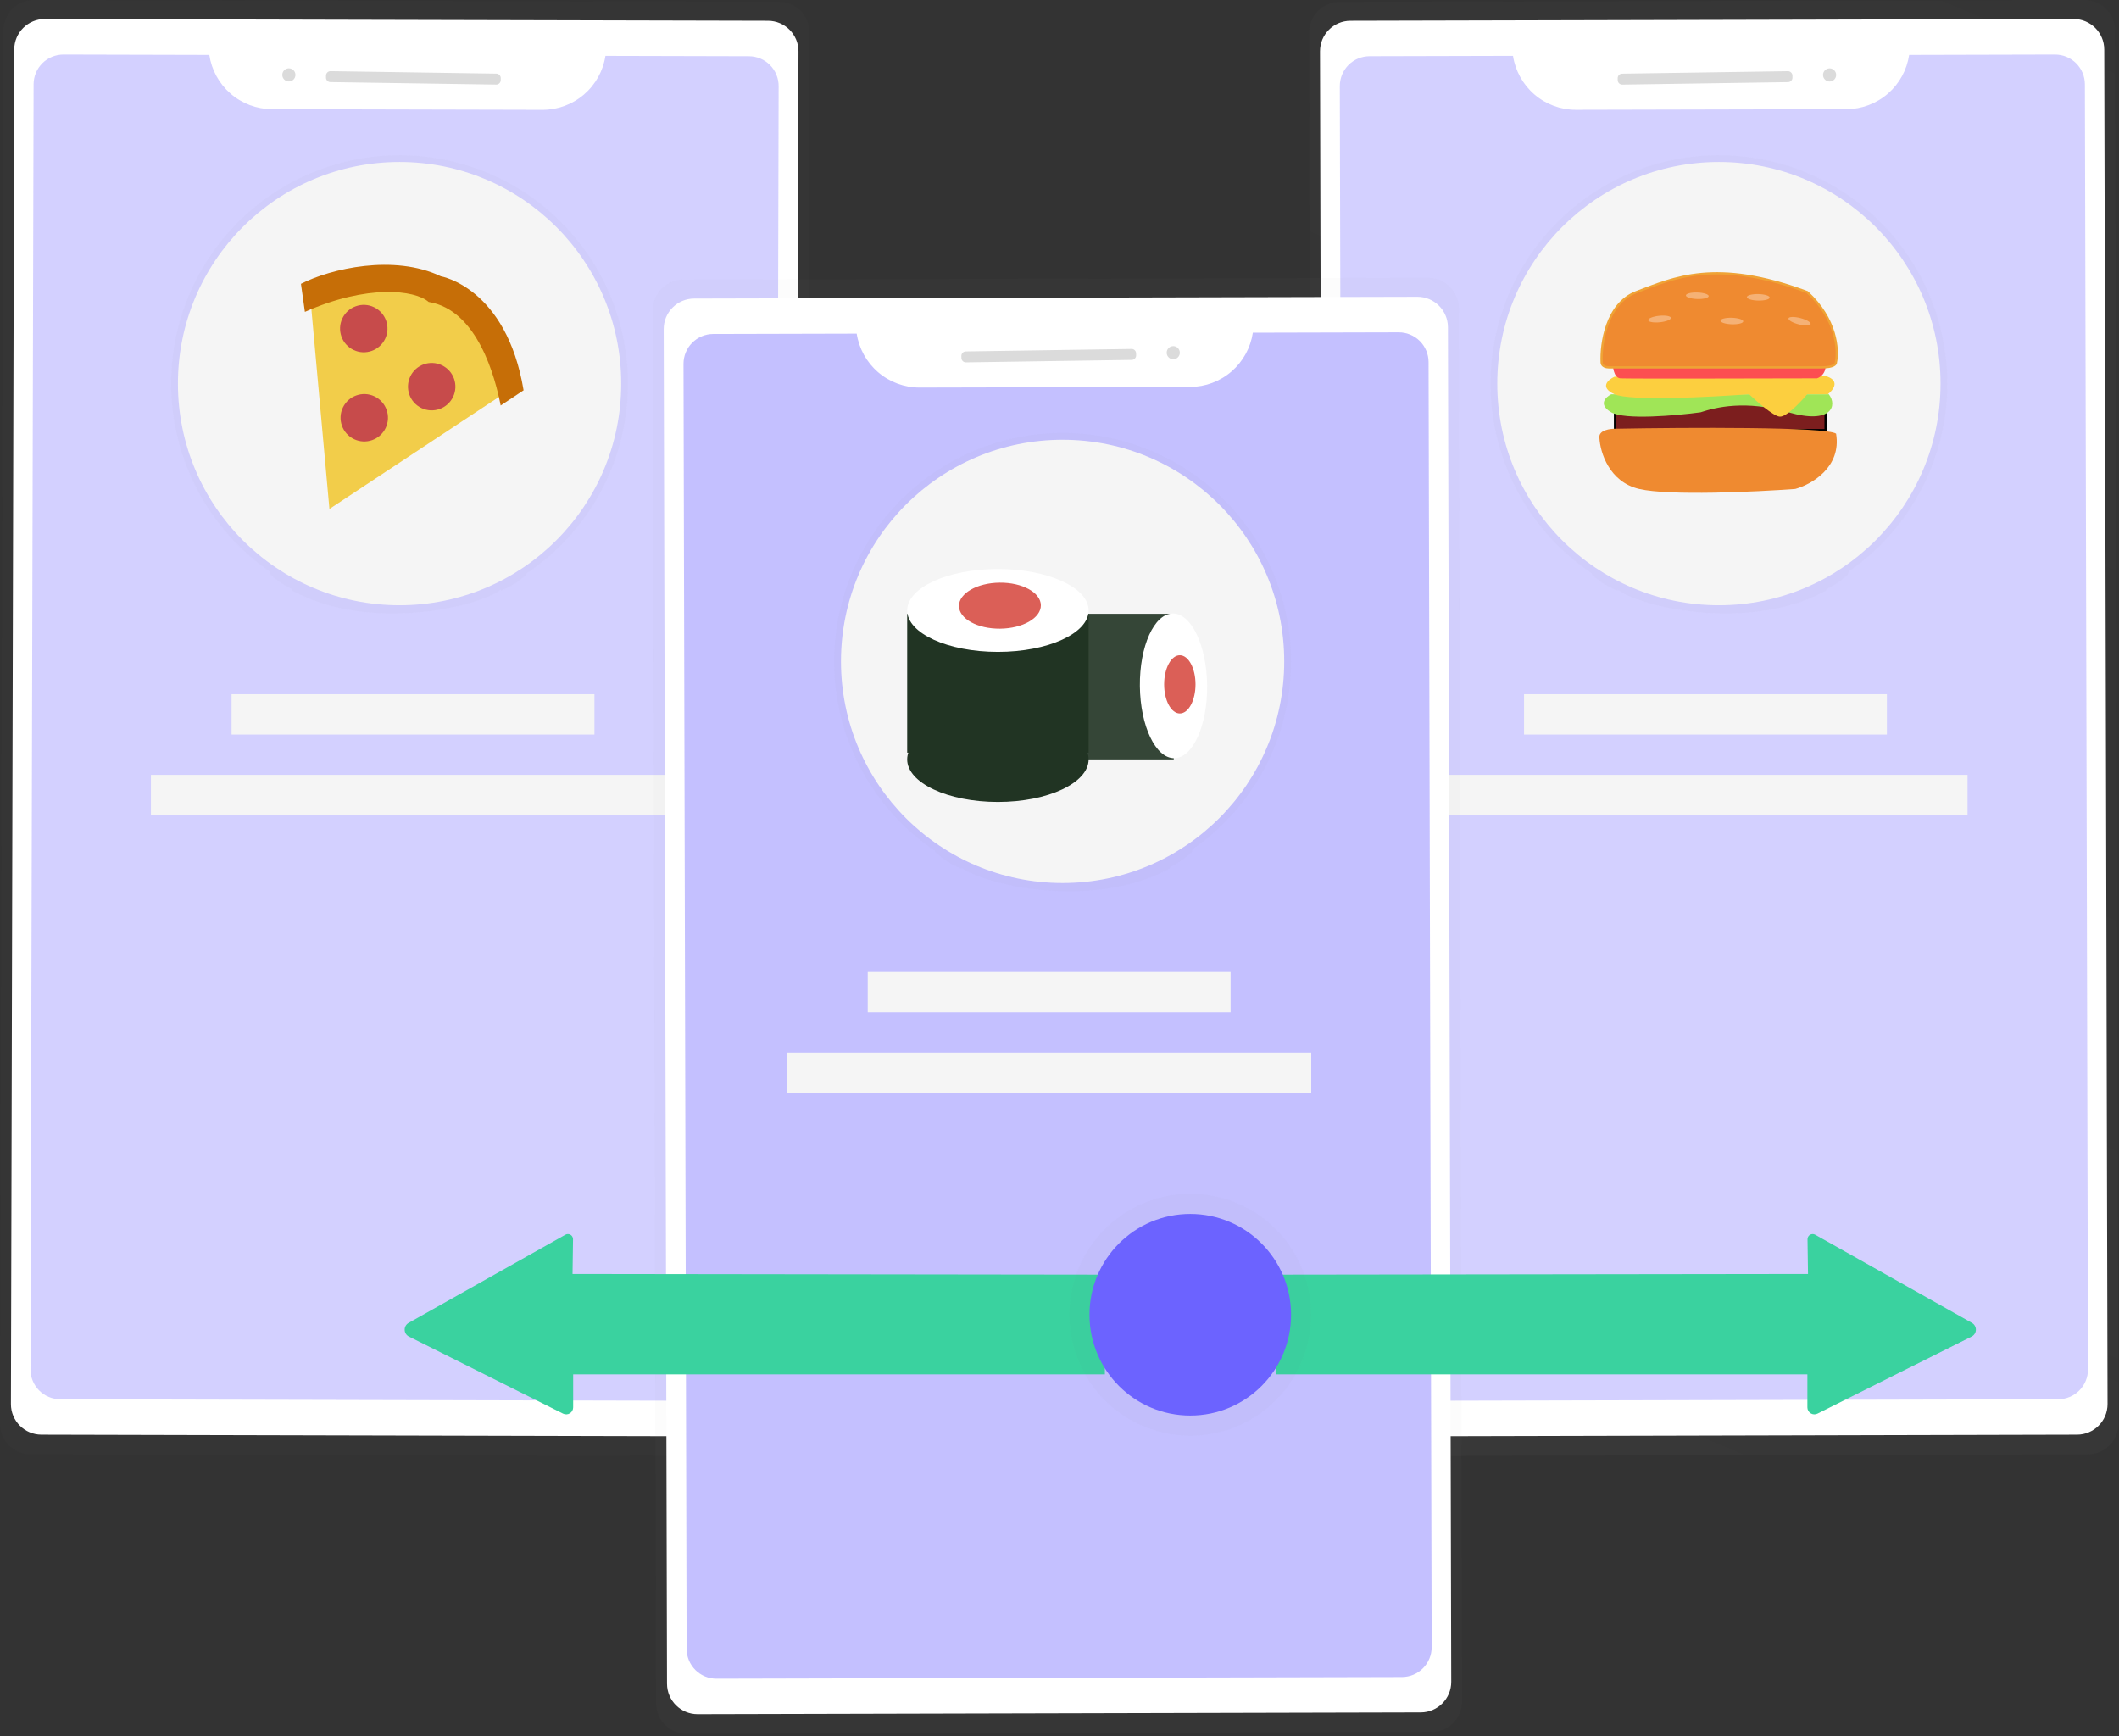 <svg width="946" height="775" viewBox="0 0 946 775" fill="none" xmlns="http://www.w3.org/2000/svg">
<rect x="0" y="0" width="946" height="775" fill="#333333" stroke="none"/>
<g clip-path="url(#clip0)">
<g opacity="0.5">
<path opacity="0.5" d="M930.55 0.01L598.05 0.82C596.256 0.824 594.481 1.181 592.825 1.871C591.169 2.561 589.665 3.571 588.4 4.842C587.134 6.113 586.131 7.622 585.448 9.28C584.765 10.939 584.416 12.716 584.42 14.51L585.88 636.39C585.885 638.188 586.245 639.968 586.94 641.626C587.634 643.285 588.649 644.79 589.927 646.055C591.204 647.321 592.719 648.321 594.384 649C596.049 649.679 597.832 650.022 599.63 650.01L932.13 649.2C933.924 649.196 935.699 648.839 937.355 648.149C939.011 647.459 940.515 646.449 941.78 645.178C943.046 643.907 944.049 642.399 944.732 640.74C945.414 639.081 945.764 637.304 945.76 635.51L944.25 13.62C944.237 9.999 942.786 6.531 940.217 3.979C937.648 1.427 934.171 -0.001 930.55 0.01V0.01Z" fill="url(#paint0_linear)"/>
</g>
<path d="M925.733 8.485L602.903 9.274C595.37 9.292 589.278 15.414 589.297 22.947L590.774 627.616C590.793 635.149 596.914 641.241 604.448 641.222L927.277 640.433C934.81 640.415 940.902 634.293 940.883 626.76L939.406 22.092C939.387 14.559 933.266 8.467 925.733 8.485Z" fill="white"/>
<path opacity="0.3" d="M852.31 24.52C851.314 31.223 847.953 37.348 842.834 41.789C837.715 46.229 831.176 48.691 824.4 48.73L703.46 49.01C696.689 48.998 690.145 46.565 685.01 42.151C679.876 37.737 676.488 31.633 675.46 24.94L611.41 25.1C609.663 25.104 607.935 25.452 606.322 26.124C604.71 26.796 603.246 27.779 602.014 29.017C600.782 30.254 599.806 31.723 599.141 33.338C598.476 34.953 598.136 36.683 598.14 38.43L599.53 612.1C599.534 613.848 599.882 615.579 600.556 617.192C601.229 618.805 602.214 620.27 603.454 621.503C604.694 622.735 606.164 623.711 607.782 624.375C609.399 625.038 611.132 625.376 612.88 625.37L918.88 624.63C920.626 624.626 922.355 624.278 923.967 623.606C925.579 622.934 927.043 621.951 928.276 620.713C929.508 619.475 930.484 618.007 931.149 616.392C931.814 614.777 932.154 613.046 932.15 611.3L930.76 37.63C930.756 35.883 930.408 34.155 929.736 32.542C929.064 30.93 928.081 29.466 926.843 28.234C925.605 27.002 924.137 26.026 922.522 25.361C920.907 24.696 919.177 24.356 917.43 24.36L852.31 24.52Z" fill="#6C63FF"/>
<g opacity="0.5">
<path opacity="0.5" d="M869.38 171.24C869.378 153.631 864.817 136.323 856.142 120.999C847.466 105.675 834.971 92.859 819.873 83.797C804.775 74.734 787.588 69.735 769.985 69.285C752.382 68.836 734.962 72.951 719.421 81.231C703.88 89.51 690.747 101.672 681.3 116.533C671.853 131.393 666.415 148.446 665.514 166.032C664.613 183.618 668.279 201.138 676.158 216.886C684.036 232.635 695.857 246.075 710.47 255.9L710.53 256.35C713.862 259.544 717.795 262.046 722.1 263.71L722.23 263.26C727 267.36 747.11 273.92 770.23 273.86H770.73C785.37 273.86 801.25 271.28 815.22 263.72C815.22 263.72 815.34 263.45 815.53 262.95C819.071 261.285 822.319 259.06 825.15 256.36C825.203 255.973 825.257 255.587 825.31 255.2C838.912 245.826 850.03 233.285 857.707 218.659C865.385 204.033 869.391 187.759 869.38 171.24V171.24Z" fill="url(#paint1_linear)"/>
</g>
<path d="M767.38 270.19C822.023 270.19 866.32 225.893 866.32 171.25C866.32 116.607 822.023 72.31 767.38 72.31C712.737 72.31 668.44 116.607 668.44 171.25C668.44 225.893 712.737 270.19 767.38 270.19Z" fill="#F5F5F5"/>
<path d="M798.176 31.781L724.165 32.892C723.06 32.908 722.178 33.817 722.195 34.921L722.208 35.801C722.225 36.906 723.133 37.788 724.238 37.771L798.249 36.66C799.354 36.644 800.236 35.735 800.219 34.63L800.206 33.75C800.189 32.646 799.281 31.764 798.176 31.781Z" fill="#DBDBDB"/>
<path d="M816.835 36.382C818.453 36.357 819.745 35.026 819.721 33.408C819.696 31.79 818.365 30.498 816.747 30.522C815.129 30.547 813.837 31.878 813.861 33.496C813.885 35.114 815.217 36.406 816.835 36.382Z" fill="#DBDBDB"/>
<path d="M842.38 309.9H680.38V327.9H842.38V309.9Z" fill="#F5F5F5"/>
<path d="M878.38 345.9H644.38V363.9H878.38V345.9Z" fill="#F5F5F5"/>
<g opacity="0.5">
<path opacity="0.5" d="M15.21 0.01L347.71 0.82C349.504 0.824 351.279 1.181 352.935 1.871C354.591 2.561 356.095 3.571 357.36 4.842C358.626 6.113 359.629 7.622 360.312 9.28C360.995 10.939 361.344 12.716 361.34 14.51L359.88 636.39C359.875 638.188 359.515 639.968 358.82 641.626C358.126 643.285 357.111 644.79 355.833 646.055C354.556 647.321 353.041 648.321 351.376 649C349.711 649.679 347.928 650.022 346.13 650.01L13.63 649.2C11.836 649.196 10.061 648.839 8.405 648.149C6.749 647.459 5.245 646.449 3.98 645.178C2.714 643.907 1.711 642.399 1.028 640.74C0.346 639.081 -0.004 637.304 3.30184e-05 635.51L1.51 13.62C1.523 9.999 2.974 6.531 5.543 3.979C8.112 1.427 11.589 -0.001 15.21 0.01V0.01Z" fill="url(#paint2_linear)"/>
</g>
<path d="M18.487 640.434L341.316 641.223C348.849 641.241 354.971 635.149 354.989 627.616L356.467 22.948C356.485 15.415 350.393 9.293 342.86 9.274L20.031 8.486C12.498 8.467 6.376 14.559 6.358 22.092L4.88 626.76C4.862 634.294 10.954 640.415 18.487 640.434Z" fill="white"/>
<path opacity="0.3" d="M93.45 24.52C94.446 31.223 97.807 37.348 102.926 41.789C108.045 46.229 114.584 48.691 121.36 48.73L242.29 49.02C249.061 49.008 255.605 46.575 260.74 42.161C265.874 37.747 269.262 31.643 270.29 24.95L334.34 25.11C336.087 25.114 337.815 25.462 339.427 26.134C341.04 26.806 342.504 27.789 343.736 29.027C344.968 30.264 345.944 31.733 346.609 33.348C347.274 34.963 347.614 36.693 347.61 38.44L346.22 612.11C346.215 613.856 345.866 615.585 345.192 617.197C344.519 618.808 343.535 620.271 342.296 621.503C341.058 622.734 339.588 623.709 337.973 624.373C336.357 625.036 334.627 625.375 332.88 625.37L26.88 624.63C25.133 624.626 23.405 624.278 21.793 623.606C20.18 622.934 18.716 621.951 17.484 620.713C16.252 619.475 15.276 618.007 14.611 616.392C13.946 614.777 13.606 613.046 13.61 611.3L15 37.63C15.004 35.883 15.352 34.155 16.024 32.542C16.696 30.93 17.679 29.466 18.917 28.234C20.154 27.002 21.623 26.026 23.238 25.361C24.853 24.696 26.583 24.356 28.33 24.36L93.45 24.52Z" fill="#6C63FF"/>
<g opacity="0.5">
<path opacity="0.5" d="M76.38 171.24C76.382 153.631 80.943 136.323 89.618 120.999C98.294 105.675 110.789 92.859 125.887 83.797C140.985 74.734 158.172 69.735 175.775 69.285C193.379 68.836 210.798 72.951 226.339 81.231C241.881 89.51 255.013 101.672 264.46 116.533C273.907 131.393 279.345 148.446 280.246 166.032C281.148 183.618 277.481 201.138 269.602 216.886C261.724 232.635 249.903 246.075 235.29 255.9L235.23 256.35C231.898 259.544 227.965 262.046 223.66 263.71L223.53 263.26C218.76 267.36 198.65 273.92 175.53 273.86H175.03C160.39 273.86 144.51 271.28 130.54 263.72C130.54 263.72 130.42 263.45 130.23 262.95C126.69 261.285 123.441 259.06 120.61 256.36C120.557 255.973 120.503 255.587 120.45 255.2C106.849 245.826 95.73 233.285 88.053 218.659C80.376 204.033 76.37 187.759 76.38 171.24V171.24Z" fill="url(#paint3_linear)"/>
</g>
<path d="M178.38 270.19C233.023 270.19 277.32 225.893 277.32 171.25C277.32 116.607 233.023 72.31 178.38 72.31C123.737 72.31 79.44 116.607 79.44 171.25C79.44 225.893 123.737 270.19 178.38 270.19Z" fill="#F5F5F5"/>
<path d="M147.5 36.647L221.511 37.758C222.616 37.775 223.525 36.893 223.541 35.789L223.554 34.909C223.571 33.804 222.689 32.895 221.585 32.879L147.573 31.768C146.469 31.751 145.56 32.633 145.543 33.738L145.53 34.617C145.513 35.722 146.395 36.631 147.5 36.647Z" fill="#DBDBDB"/>
<path d="M131.893 33.48C131.917 31.862 130.625 30.531 129.007 30.506C127.389 30.482 126.058 31.774 126.033 33.392C126.009 35.01 127.301 36.342 128.919 36.366C130.537 36.39 131.868 35.098 131.893 33.48Z" fill="#DBDBDB"/>
<path d="M103.38 327.9H265.38V309.9H103.38V327.9Z" fill="#F5F5F5"/>
<path d="M67.38 363.9L301.38 363.9V345.9H67.38V363.9Z" fill="#F5F5F5"/>
<g opacity="0.5">
<path opacity="0.5" d="M637.55 124.01L305.05 124.82C303.256 124.824 301.481 125.181 299.825 125.871C298.169 126.561 296.665 127.571 295.4 128.842C294.134 130.113 293.131 131.622 292.448 133.28C291.765 134.939 291.416 136.716 291.42 138.51L292.88 760.39C292.885 762.188 293.245 763.968 293.94 765.626C294.634 767.285 295.649 768.79 296.927 770.055C298.204 771.321 299.719 772.321 301.384 773C303.049 773.679 304.832 774.022 306.63 774.01L639.13 773.2C640.924 773.196 642.699 772.839 644.355 772.149C646.011 771.459 647.515 770.449 648.78 769.178C650.046 767.907 651.049 766.399 651.732 764.74C652.414 763.081 652.764 761.304 652.76 759.51L651.25 137.62C651.237 133.999 649.786 130.531 647.217 127.979C644.648 125.427 641.171 123.999 637.55 124.01V124.01Z" fill="url(#paint4_linear)"/>
</g>
<path d="M632.736 132.491L309.907 133.28C302.374 133.298 296.282 139.42 296.301 146.953L297.778 751.621C297.797 759.154 303.918 765.246 311.451 765.228L634.28 764.439C641.814 764.421 647.906 758.299 647.887 750.766L646.41 146.097C646.391 138.564 640.269 132.472 632.736 132.491Z" fill="white"/>
<path opacity="0.4" d="M559.31 148.52C558.314 155.223 554.953 161.348 549.834 165.789C544.715 170.229 538.176 172.691 531.4 172.73L410.46 173.01C403.689 172.998 397.145 170.565 392.01 166.151C386.876 161.737 383.488 155.633 382.46 148.94L318.41 149.1C316.663 149.104 314.935 149.452 313.323 150.124C311.711 150.796 310.247 151.779 309.014 153.017C307.782 154.254 306.806 155.723 306.141 157.338C305.476 158.953 305.136 160.683 305.14 162.43L306.53 736.1C306.534 737.848 306.883 739.579 307.556 741.192C308.229 742.805 309.214 744.27 310.454 745.503C311.694 746.735 313.164 747.711 314.782 748.375C316.399 749.038 318.132 749.376 319.88 749.37L625.88 748.63C627.627 748.626 629.355 748.278 630.967 747.606C632.58 746.934 634.044 745.951 635.276 744.713C636.508 743.475 637.484 742.007 638.149 740.392C638.814 738.777 639.154 737.046 639.15 735.3L637.76 161.63C637.756 159.883 637.408 158.155 636.736 156.542C636.064 154.93 635.081 153.466 633.843 152.234C632.606 151.002 631.137 150.026 629.522 149.361C627.907 148.696 626.177 148.356 624.43 148.36L559.31 148.52Z" fill="#6C63FF"/>
<g opacity="0.5">
<path opacity="0.5" d="M576.38 295.24C576.378 277.631 571.817 260.323 563.142 244.999C554.466 229.675 541.971 216.859 526.873 207.797C511.775 198.734 494.588 193.735 476.985 193.285C459.382 192.836 441.962 196.951 426.421 205.231C410.88 213.51 397.747 225.672 388.3 240.533C378.853 255.393 373.415 272.446 372.514 290.032C371.613 307.618 375.279 325.138 383.158 340.886C391.036 356.635 402.857 370.075 417.47 379.9L417.53 380.35C420.862 383.544 424.795 386.046 429.1 387.71L429.23 387.26C434 391.36 454.11 397.92 477.23 397.86H477.73C492.37 397.86 508.25 395.28 522.22 387.72C522.22 387.72 522.34 387.45 522.53 386.95C526.071 385.285 529.319 383.06 532.15 380.36C532.203 379.973 532.257 379.587 532.31 379.2C545.911 369.826 557.03 357.285 564.707 342.659C572.385 328.033 576.39 311.759 576.38 295.24V295.24Z" fill="url(#paint5_linear)"/>
</g>
<path d="M474.38 394.19C529.023 394.19 573.32 349.893 573.32 295.25C573.32 240.607 529.023 196.31 474.38 196.31C419.737 196.31 375.44 240.607 375.44 295.25C375.44 349.893 419.737 394.19 474.38 394.19Z" fill="#F5F5F5"/>
<path d="M505.171 155.774L431.159 156.885C430.054 156.902 429.172 157.811 429.189 158.915L429.202 159.795C429.219 160.899 430.128 161.781 431.232 161.765L505.244 160.654C506.348 160.637 507.23 159.728 507.214 158.624L507.2 157.744C507.184 156.64 506.275 155.758 505.171 155.774Z" fill="#DBDBDB"/>
<path d="M523.829 160.375C525.447 160.351 526.739 159.02 526.715 157.402C526.69 155.784 525.359 154.492 523.741 154.516C522.123 154.54 520.831 155.871 520.855 157.489C520.88 159.107 522.211 160.399 523.829 160.375Z" fill="#DBDBDB"/>
<path d="M549.38 433.9H387.38V451.9H549.38V433.9Z" fill="#F5F5F5"/>
<path d="M585.38 469.9H351.38V487.9H585.38V469.9Z" fill="#F5F5F5"/>
<path d="M493.25 569.01V613.52H255.88V628.25C255.88 628.782 255.744 629.306 255.485 629.771C255.226 630.236 254.852 630.627 254.399 630.907C253.946 631.186 253.429 631.345 252.897 631.369C252.365 631.392 251.836 631.279 251.36 631.04L182.56 596.64C182 596.36 181.527 595.933 181.192 595.404C180.856 594.876 180.671 594.266 180.656 593.64C180.64 593.014 180.795 592.396 181.104 591.852C181.413 591.307 181.865 590.857 182.41 590.55L252.41 551.17C252.759 550.974 253.152 550.874 253.552 550.878C253.952 550.881 254.344 550.99 254.689 551.192C255.033 551.394 255.319 551.683 255.518 552.03C255.716 552.377 255.82 552.77 255.82 553.17L255.6 568.7L493.25 569.01Z" fill="#3AD29F"/>
<path d="M569.51 569.01V613.52H806.88V628.25C806.88 628.782 807.016 629.306 807.275 629.771C807.534 630.236 807.908 630.627 808.361 630.907C808.814 631.186 809.331 631.345 809.863 631.369C810.395 631.392 810.924 631.279 811.4 631.04L880.2 596.64C880.76 596.36 881.233 595.933 881.568 595.404C881.904 594.876 882.089 594.266 882.104 593.64C882.12 593.014 881.965 592.396 881.656 591.852C881.347 591.307 880.895 590.857 880.35 590.55L810.35 551.17C810.001 550.974 809.608 550.874 809.208 550.878C808.808 550.881 808.416 550.99 808.071 551.192C807.727 551.394 807.441 551.683 807.242 552.03C807.044 552.377 806.94 552.77 806.94 553.17L807.16 568.7L569.51 569.01Z" fill="#3AD29F"/>
<g opacity="0.5">
<path opacity="0.5" d="M531.38 640.9C561.203 640.9 585.38 616.723 585.38 586.9C585.38 557.077 561.203 532.9 531.38 532.9C501.557 532.9 477.38 557.077 477.38 586.9C477.38 616.723 501.557 640.9 531.38 640.9Z" fill="url(#paint6_linear)"/>
</g>
<path d="M531.38 631.9C556.233 631.9 576.38 611.753 576.38 586.9C576.38 562.047 556.233 541.9 531.38 541.9C506.527 541.9 486.38 562.047 486.38 586.9C486.38 611.753 506.527 631.9 531.38 631.9Z" fill="#6C63FF"/>
<path d="M147.069 227.203L138.464 131.952C161.273 124.509 171.724 118.376 197.197 131.155C217.575 141.378 225.617 164.193 227.091 174.322L147.069 227.203Z" fill="#F2CD4A"/>
<path d="M134.353 126.71L136.119 139.23C163.852 126.861 185.312 129.416 191.352 134.798C213.311 138.35 221.131 168.794 223.52 181.013L233.753 174.23C226.082 128.291 196.827 123.345 196.827 123.345C175.948 113.363 147.658 119.897 134.353 126.71Z" fill="#C66E07"/>
<circle cx="162.403" cy="146.682" r="10.583" transform="rotate(25.551 162.403 146.682)" fill="#C74B4B"/>
<circle cx="192.721" cy="172.606" r="10.583" transform="rotate(25.551 192.721 172.606)" fill="#C74B4B"/>
<circle cx="162.622" cy="186.49" r="10.583" transform="rotate(25.551 162.622 186.49)" fill="#C74B4B"/>
<path d="M524 274H456V339H524V274Z" fill="#354637"/>
<rect width="81" height="62" transform="matrix(-1 0 0 1 486 274)" fill="#213423"/>
<ellipse rx="40.5" ry="19" transform="matrix(-1 0 0 1 445.5 339)" fill="#213423"/>
<ellipse rx="40.5" ry="18.5" transform="matrix(-1 0 0 1 445.5 272.5)" fill="white"/>
<path d="M446.293 260.095C436.196 260.197 428.058 264.879 428.115 270.552C428.172 276.226 436.403 280.742 446.5 280.641C456.597 280.539 464.736 275.858 464.679 270.184C464.622 264.511 456.39 259.994 446.293 260.095Z" fill="#DB5F57"/>
<path d="M524.235 338.463C532.526 338.376 539.094 323.842 538.906 306C538.718 288.158 531.845 273.765 523.554 273.853C515.263 273.94 508.695 288.475 508.883 306.316C509.071 324.158 515.944 338.551 524.235 338.463Z" fill="white"/>
<path d="M519.718 305.5C519.718 312.68 522.852 318.5 526.718 318.5C530.584 318.5 533.718 312.68 533.718 305.5C533.718 298.32 530.584 292.5 526.718 292.5C522.852 292.5 519.718 298.32 519.718 305.5Z" fill="#DB5F57"/>
<path d="M721 180V192H815V180H721Z" fill="#7C1E1E" stroke="black"/>
<path d="M719.324 184.066C713.304 180.563 716.816 177.229 719.324 176H816.43C820.396 180.993 817.693 189.597 798.466 184.066C779.239 178.535 766.178 181.761 759.138 184.066C748.375 185.525 725.345 187.569 719.324 184.066Z" fill="#A0E557"/>
<path d="M720.747 175.987C713.961 172.866 717.919 169.485 720.747 168.185C750.237 167.291 810.573 166.039 816.002 168.185C821.431 170.33 818.264 174.28 816.002 175.987H806.792C803.883 179.482 797.339 186.374 794.43 185.984C791.522 185.594 784.17 179.157 780.857 175.987C763.648 177.288 727.534 179.108 720.747 175.987Z" fill="#FCCF3F"/>
<path d="M723.414 168.892C720.318 168.696 719.867 163.424 720.028 160.812C750.903 158.69 813.038 155.719 814.586 160.812C816.133 165.905 812.974 168.321 811.2 168.892C783.228 168.973 726.509 169.088 723.414 168.892Z" fill="#FC4E51"/>
<path d="M730.531 130.393C717.169 135.422 714.636 153.442 715.039 161.824C715.069 163.565 717.149 164 718.186 164H813.312C818.54 164 819.686 162.549 819.605 161.824C820.815 156.344 819.944 142.385 806.777 130.393C765.87 115.16 747.232 124.106 730.531 130.393Z" fill="#EF8A30" stroke="#EFA335"/>
<path d="M731.767 218.272C718.36 215.143 714.361 201.811 714.037 195.537C713.506 192.016 718.835 191.299 721.566 191.381C752.413 190.81 815.223 190.452 819.692 193.581C822.218 208.64 808.6 216.316 801.475 218.272C783.826 219.576 745.175 221.401 731.767 218.272Z" fill="#EF8A30"/>
<ellipse rx="1.454" ry="5.09" transform="matrix(-0.102 -0.995 -0.995 0.102 740.881 142.42)" fill="#F5B175"/>
<ellipse rx="1.454" ry="5.09" transform="matrix(0.032 -0.999 -0.999 -0.032 757.728 132.026)" fill="#F5B175"/>
<ellipse rx="1.454" ry="5.09" transform="matrix(0.032 -0.999 -0.999 -0.032 773.163 143.311)" fill="#F5B175"/>
<ellipse rx="1.454" ry="5.09" transform="matrix(0.021 -1 -1 -0.021 784.955 132.732)" fill="#F5B175"/>
<ellipse rx="1.454" ry="5.09" transform="matrix(0.249 -0.969 -0.969 -0.249 803.377 143.396)" fill="#F5B175"/>
</g>
<defs>
<linearGradient id="paint0_linear" x1="623.647" y1="661.284" x2="906.534" y2="-11.289" gradientUnits="userSpaceOnUse">
<stop stop-color="#808080" stop-opacity="0.25"/>
<stop offset="0.54" stop-color="#808080" stop-opacity="0.12"/>
<stop offset="1" stop-color="#808080" stop-opacity="0.1"/>
</linearGradient>
<linearGradient id="paint1_linear" x1="183143" y1="68991.5" x2="183143" y2="27124.6" gradientUnits="userSpaceOnUse">
<stop stop-color="#808080" stop-opacity="0.25"/>
<stop offset="0.54" stop-color="#808080" stop-opacity="0.12"/>
<stop offset="1" stop-color="#808080" stop-opacity="0.1"/>
</linearGradient>
<linearGradient id="paint2_linear" x1="140506" y1="471495" x2="-107774" y2="145589" gradientUnits="userSpaceOnUse">
<stop stop-color="#808080" stop-opacity="0.25"/>
<stop offset="0.54" stop-color="#808080" stop-opacity="0.12"/>
<stop offset="1" stop-color="#808080" stop-opacity="0.1"/>
</linearGradient>
<linearGradient id="paint3_linear" x1="52247.4" y1="68991.5" x2="52247.4" y2="27124.6" gradientUnits="userSpaceOnUse">
<stop stop-color="#808080" stop-opacity="0.25"/>
<stop offset="0.54" stop-color="#808080" stop-opacity="0.12"/>
<stop offset="1" stop-color="#808080" stop-opacity="0.1"/>
</linearGradient>
<linearGradient id="paint4_linear" x1="169876" y1="553580" x2="418150" y2="227669" gradientUnits="userSpaceOnUse">
<stop stop-color="#808080" stop-opacity="0.25"/>
<stop offset="0.54" stop-color="#808080" stop-opacity="0.12"/>
<stop offset="1" stop-color="#808080" stop-opacity="0.1"/>
</linearGradient>
<linearGradient id="paint5_linear" x1="123078" y1="94487" x2="123078" y2="52620" gradientUnits="userSpaceOnUse">
<stop stop-color="#808080" stop-opacity="0.25"/>
<stop offset="0.54" stop-color="#808080" stop-opacity="0.12"/>
<stop offset="1" stop-color="#808080" stop-opacity="0.1"/>
</linearGradient>
<linearGradient id="paint6_linear" x1="57866.4" y1="69750.1" x2="57866.4" y2="58086.1" gradientUnits="userSpaceOnUse">
<stop stop-color="#808080" stop-opacity="0.25"/>
<stop offset="0.54" stop-color="#808080" stop-opacity="0.12"/>
<stop offset="1" stop-color="#808080" stop-opacity="0.1"/>
</linearGradient>
<clipPath id="clip0">
<rect width="945.76" height="774.02" fill="white"/>
</clipPath>
</defs>
</svg>
